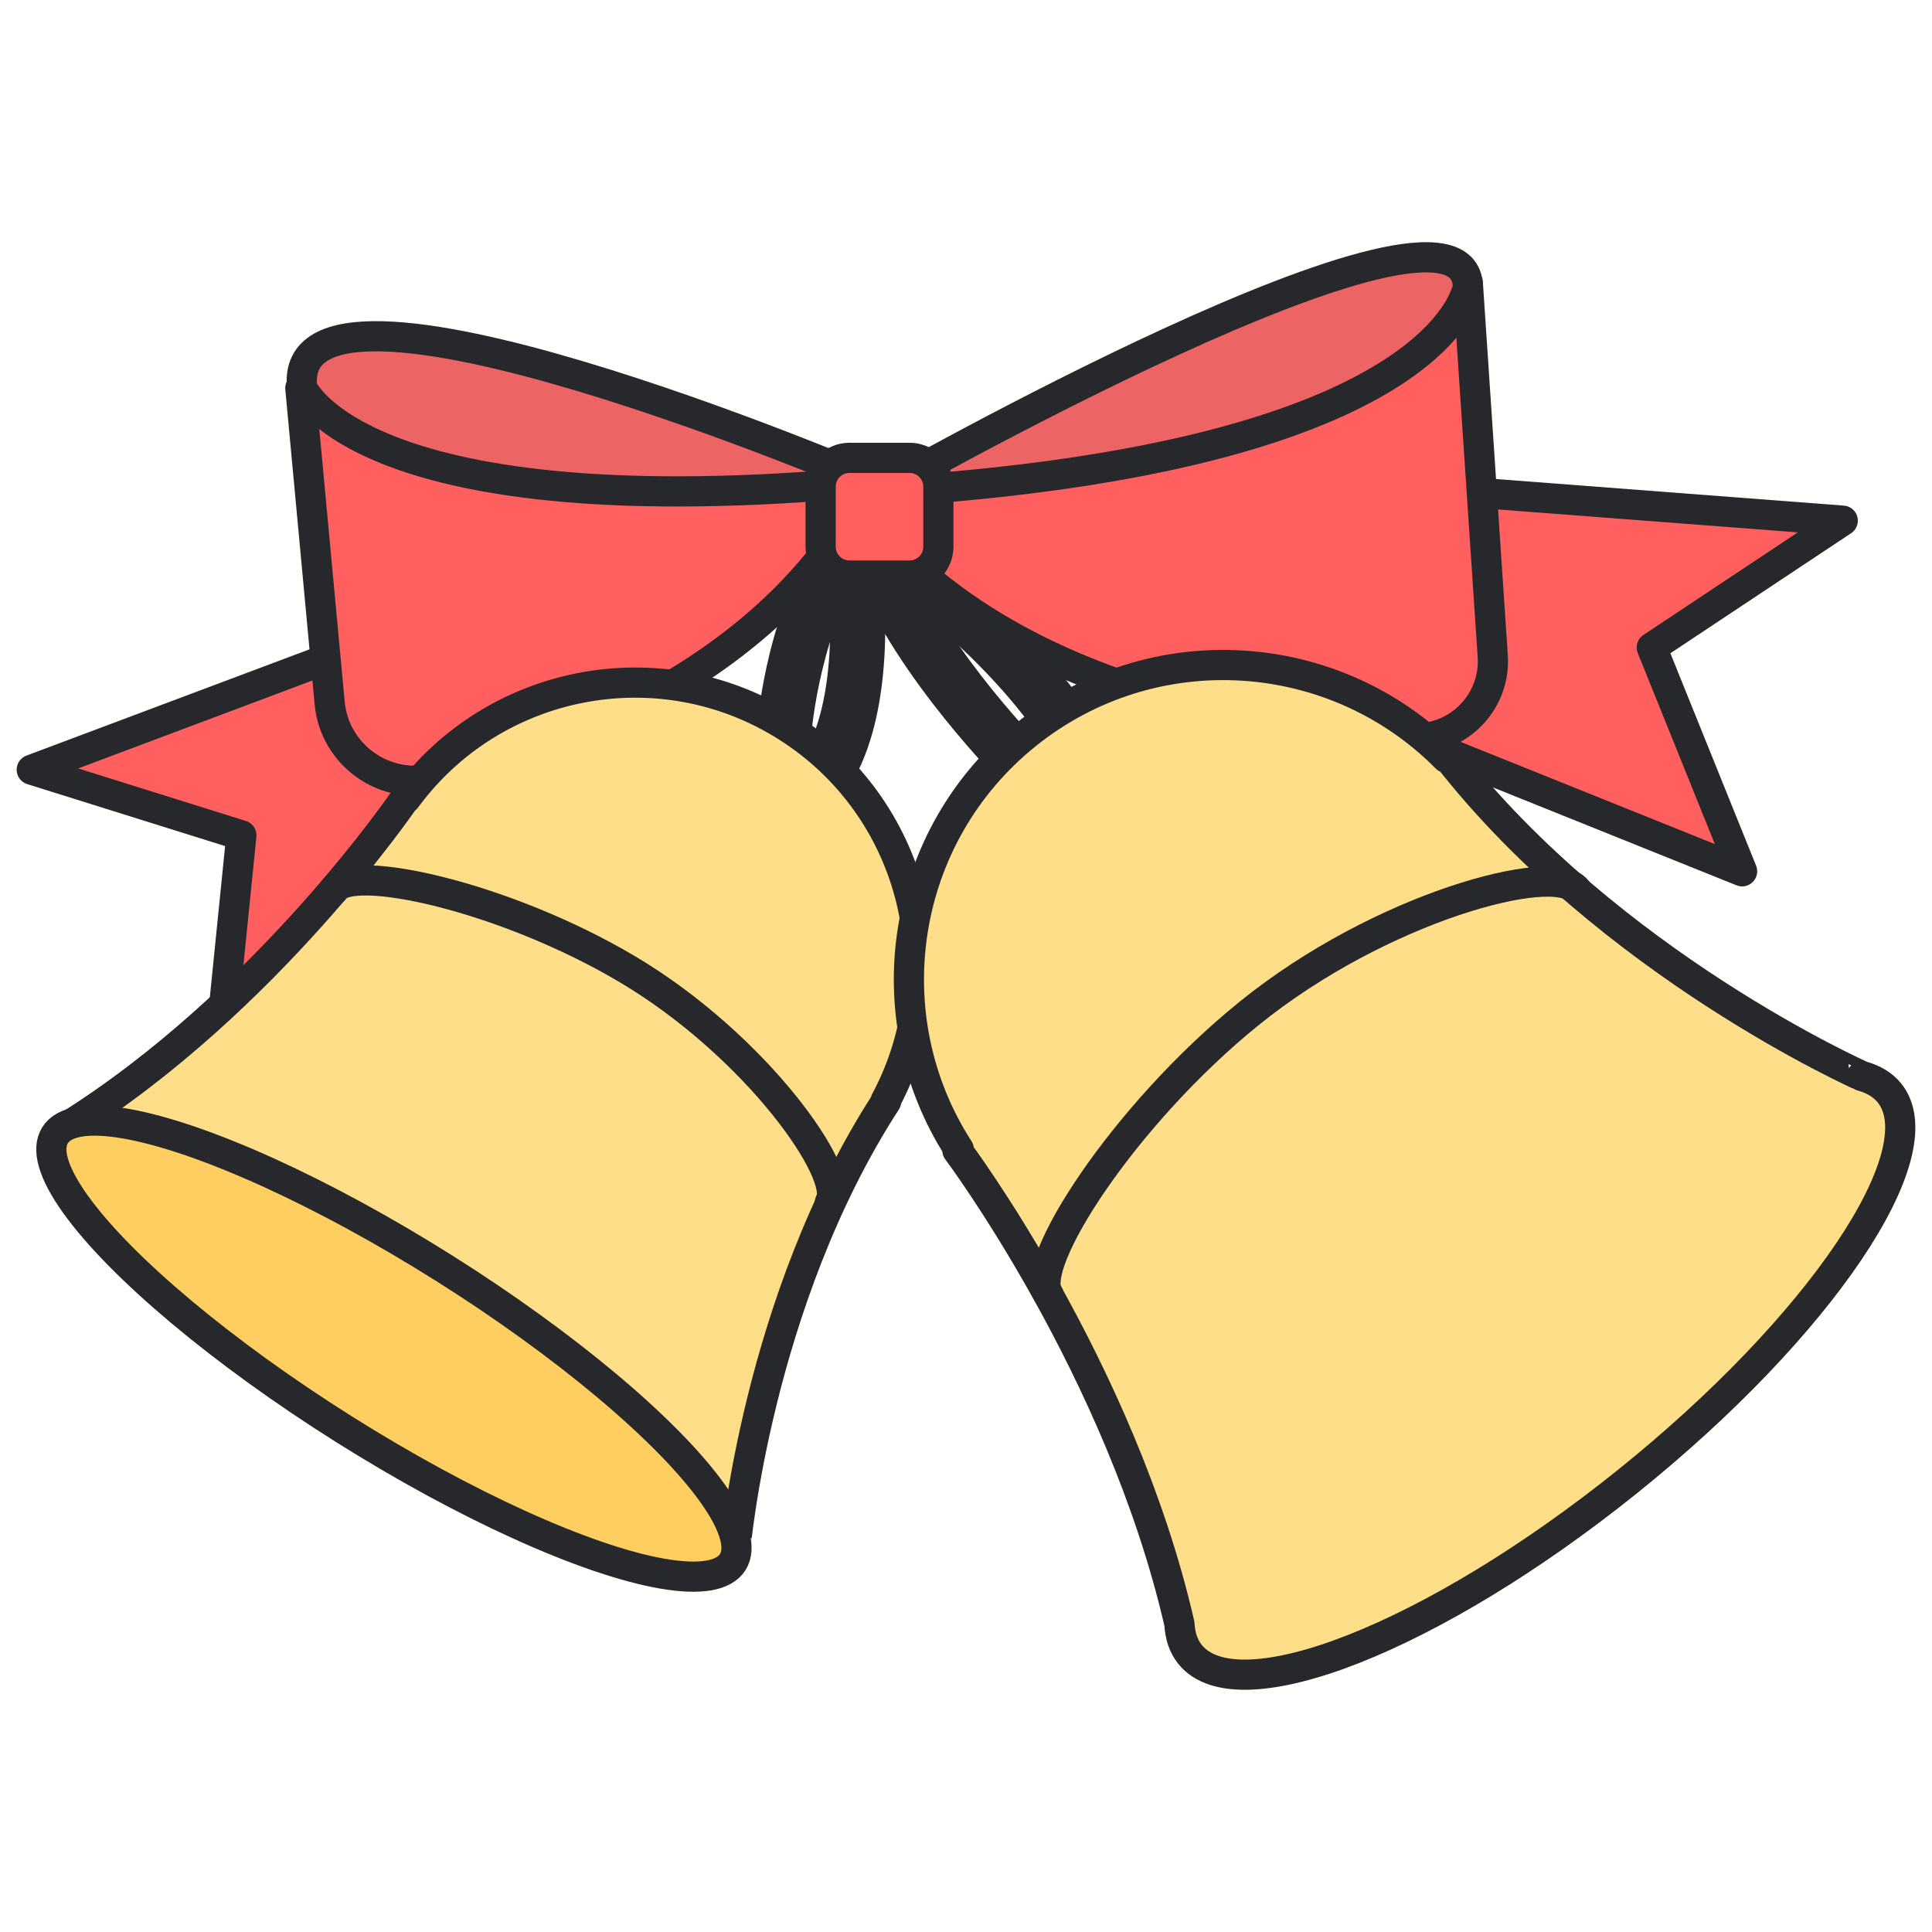 <svg xml:space="preserve" style="enable-background:new 0 0 1024 1024;" viewBox="0 0 1024 1024" y="0px" x="0px" xmlns:xlink="http://www.w3.org/1999/xlink" xmlns="http://www.w3.org/2000/svg" id="图层_1" version="1.1">
<style type="text/css">
	.st0{fill:#FF5F5F;stroke:#26282B;stroke-width:16;stroke-linecap:round;stroke-linejoin:round;stroke-miterlimit:10;}
	.st1{fill:#52CE90;stroke:#26282B;stroke-width:16;stroke-linecap:round;stroke-linejoin:round;stroke-miterlimit:10;}
	.st2{fill:#ED6464;stroke:#26282B;stroke-width:16;stroke-linecap:round;stroke-linejoin:round;stroke-miterlimit:10;}
	.st3{fill:#FFDE8A;stroke:#26282B;stroke-width:16;stroke-linecap:round;stroke-linejoin:round;stroke-miterlimit:10;}
	.st4{fill:#FFCE61;stroke:#26282B;stroke-width:16;stroke-linecap:round;stroke-linejoin:round;stroke-miterlimit:10;}
	.st5{fill:none;stroke:#26282B;stroke-width:16;stroke-linecap:round;stroke-linejoin:round;stroke-miterlimit:10;}
</style>
<g>
	<polygon points="547.46,243.17 976.69,275.96 875.48,343.19 923.35,461.81 540.74,308" class="st0"></polygon>
	<g>
		<path d="M546.6,406.71c-0.29,0.83-0.79,1.55-1.52,2.11c-2.85,2.23-8.02,1.11-11.55-2.51
			c-2.44-2.5-60.01-61.84-76.26-114.78c-1.3-4.24,1.16-7.52,5.51-7.31c4.35,0.2,8.93,3.81,10.23,8.05
			c14.78,48.14,70.29,105.39,70.84,105.97C546.49,400.94,547.47,404.27,546.6,406.71z" class="st1"></path>
		<path d="M471.85,296.31c0.08-0.92,0.37-1.79,0.9-2.53c2.09-2.94,7.06-2.89,11.11,0.11
			c2.8,2.08,68.95,51.42,95.95,103.05c2.17,4.14,0.67,8.08-3.34,8.81s-9.02-2.03-11.18-6.17c-24.55-46.95-88.34-94.57-88.98-95.05
			C473.28,302.3,471.63,299.04,471.85,296.31z" class="st1"></path>
	</g>
	<path d="M777.95,149.74l13.23,197.99c1.63,24.4-18.36,44.72-42.79,43.59c-72.8-3.38-214.61-22.85-290.89-119.32
		L777.95,149.74z" class="st0"></path>
	<polygon points="402.96,263.01 16.83,407.97 127.93,442.76 115.61,564.69 439.85,269.52" class="st0"></polygon>
	<path d="M465.61,260.85c0,0,310.61-176.78,312.39-109.01C778,151.85,766.43,242.68,465.61,260.85z" class="st2"></path>
	<path d="M159.18,205.7l15.54,166.85c2.57,27.56,28.92,46.43,55.85,40.05c66.48-15.74,179.92-56.57,230.87-157.33
		L159.18,205.7z" class="st0"></path>
	<path d="M461.43,255.28c0,0-311.11-132.88-301.27-49.67C160.16,205.61,190.96,280.47,461.43,255.28z" class="st2"></path>
	<g>
		<path d="M417.8,392.38c-0.81,0.25-1.68,0.33-2.58,0.22c-3.56-0.46-6.19-3.86-5.88-7.59
			c0.22-2.58,5.69-63.64,34.09-98.82c2.28-2.82,6.36-3.09,9.12-0.6c2.76,2.49,3.15,6.79,0.88,9.61
			c-25.82,31.99-31.13,90.88-31.18,91.48C422,389.46,420.19,391.65,417.8,392.38z" class="st1"></path>
		<path d="M449.65,296.57c0.74-0.42,1.57-0.68,2.48-0.76c3.58-0.31,6.88,2.44,7.36,6.16
			c0.34,2.57,8.04,63.38-12.19,103.82c-1.62,3.24-5.55,4.38-8.78,2.53c-3.23-1.84-4.53-5.96-2.91-9.2
			c18.39-36.77,11-95.44,10.92-96.03C446.17,300.32,447.48,297.8,449.65,296.57z" class="st1"></path>
	</g>
	<path d="M482.1,305.06h-31.89c-8.42,0-15.25-6.83-15.25-15.25v-31.89c0-8.42,6.83-15.25,15.25-15.25h31.89
		c8.42,0,15.25,6.83,15.25,15.25v31.89C497.35,298.23,490.52,305.06,482.1,305.06z" class="st0"></path>
	<path d="M469.69,583.72l-0.33-0.21c37.04-69.07,14.84-156.03-52.48-198.48c-67.32-42.45-155.36-25-201.72,38.2
		l-0.33-0.21c0,0-73.17,108-179.79,174.49l354.7,223.65C389.74,821.17,401.03,689.6,469.69,583.72z" class="st3"></path>
	
		<ellipse ry="212.27" rx="50.26" cy="715.08" cx="208.78" class="st4" transform="matrix(0.533 -0.846 0.846 0.533 -507.454 510.29)"></ellipse>
	<path d="M177.1,471.48c9-14.27,90.8,3.83,155.53,42.29c68.35,40.61,116.25,109.13,107.25,123.4" class="st5"></path>
	<path d="M986.83,570.33L986.83,570.33c0.01-0.01-133.51-59.23-219.48-169.19l-0.72,0.57
		c-59.28-59.86-155.41-66.45-222.56-12.56s-81.52,149.18-35.91,220l-0.72,0.57c0,0,86.57,115.44,117.67,250.91l0.01-0.01
		c0.32,6.43,2.15,11.91,5.63,16.25c25.46,31.73,129.1-9.16,231.47-91.32s164.72-174.49,139.26-206.22
		C997.99,575,993.04,572.03,986.83,570.33z" class="st3"></path>
	<path d="M555.78,686.23c-11.68-15.24,39.76-95.27,106.21-149.04c70.17-56.77,162.04-80.68,173.72-65.43" class="st5"></path>
</g>
</svg>
